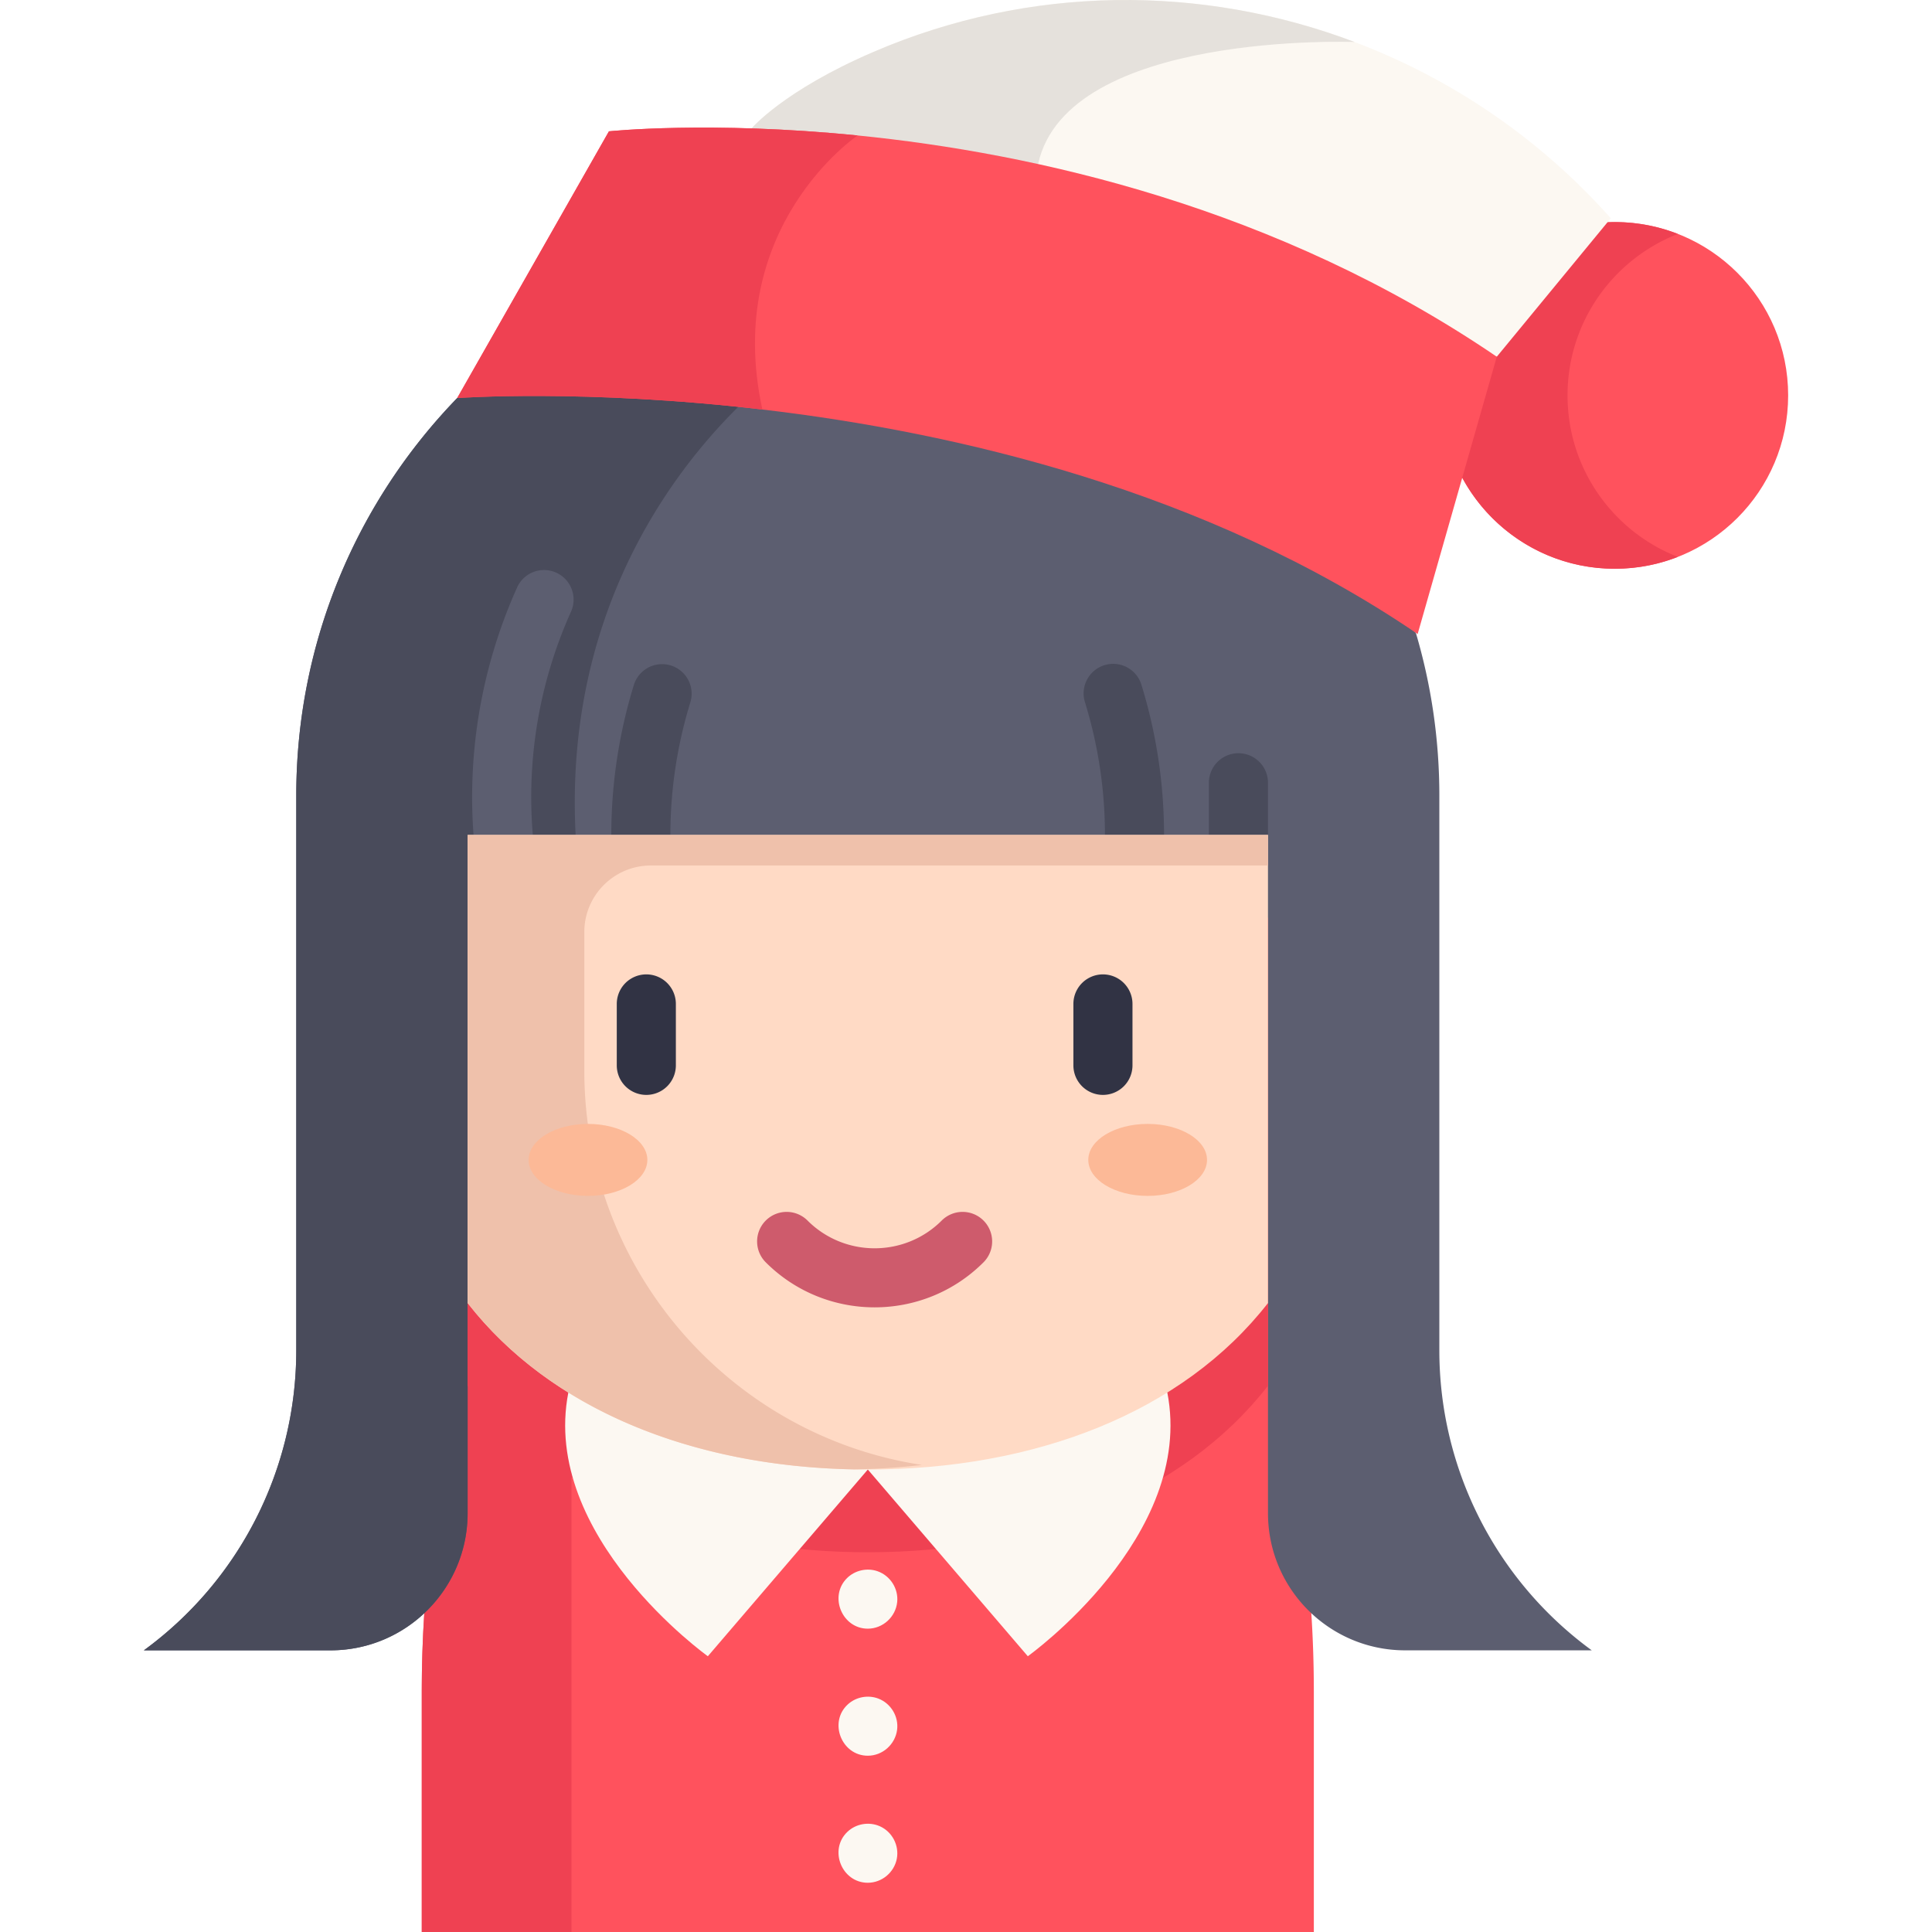 <svg xmlns="http://www.w3.org/2000/svg" viewBox="0 0 512 512"><path d="M347.513 427.501a321.62 321.62 0 0 1 .668 20.681V512H111.774v-63.818c0-6.984.23-13.885.668-20.681L98.327 279.205l53.117 2.881 206.821 11.212-10.752 134.203z" fill="#ff525d"/><path d="M151.445 282.086V512h-39.671v-63.818c0-6.984.23-13.885.668-20.681L98.327 279.205l53.118 2.881z" fill="#ef4152"/><path d="M421.833 437.356H372.38c-20.076 0-36.351-16.275-36.351-36.351V345.32l-178.446-.01h-33.658v55.696c0 20.076-16.276 36.351-36.351 36.351H38.122a98.389 98.389 0 0 0 40.391-79.467V210.835c0-40.934 16.244-78.089 42.646-105.347l44.233-25.65 1.837-1.065 126.832 6.264 81.148 82.662c4.051 13.666 6.233 28.145 6.233 43.137V357.89a98.388 98.388 0 0 0 40.391 79.466z" fill="#5c5e70"/><g fill="#494b5b"><path d="M169.832 246.363a7.83 7.83 0 0 1-7.83-7.83v-17.269c0-13.509 2.019-26.904 6-39.812a7.83 7.83 0 0 1 14.964 4.614 119.296 119.296 0 0 0-5.304 35.196v17.269a7.83 7.83 0 0 1-7.83 7.832zm130.82 11.483a7.83 7.83 0 0 1-7.83-7.83v-28.753c0-11.942-1.784-23.785-5.304-35.197a7.83 7.83 0 0 1 5.175-9.789 7.829 7.829 0 0 1 9.789 5.175c3.981 12.909 6 26.303 6 39.812v28.753a7.829 7.829 0 0 1-7.83 7.829zm27.547-28.752a7.83 7.83 0 0 1-7.83-7.83v-13.822a7.83 7.83 0 0 1 15.66 0v13.822a7.829 7.829 0 0 1-7.83 7.83z"/><path d="M154.848 241.893c5.397 31.946 5.324 68.526 2.735 103.416h-33.658v55.696c0 20.076-16.276 36.351-36.351 36.351H38.122a98.389 98.389 0 0 0 40.391-79.467V210.835c0-40.934 16.244-78.089 42.646-105.347l44.233-25.65 44.515 15.9c0-.001-71.773 47.26-55.059 146.155z"/></g><circle cx="427.944" cy="104.783" r="45.935" fill="#ff525d"/><path d="M415.413 104.789c0-19.474 12.125-36.105 29.231-42.789a45.795 45.795 0 0 0-16.704-3.145c-25.37 0-45.935 20.565-45.935 45.935s20.565 45.935 45.935 45.935a45.803 45.803 0 0 0 16.704-3.145c-17.106-6.687-29.231-23.317-29.231-42.791z" fill="#ef4152"/><path d="M426.876 57.841l-30.213 36.696L265.144 54.24l-65.969-20.211s8.414-10.001 32.311-20.274c41.456-17.831 87.088-17.915 127.49-2.631v.01a172.317 172.317 0 0 1 67.42 46.175l.48.532z" fill="#fcf8f2"/><path d="M136.026 253.121a7.83 7.83 0 0 1-8.459-7.145l-1.976-23.45a135.464 135.464 0 0 1 11.136-66.142l.294-.664a7.831 7.831 0 0 1 10.332-3.983 7.831 7.831 0 0 1 3.983 10.332l-.294.665a119.764 119.764 0 0 0-9.846 58.476l1.976 23.45a7.831 7.831 0 0 1-7.146 8.461z" fill="#5c5e70"/><path d="M336.029 243.188v124.055c-22.571 28.981-61.636 44.118-106.047 44.118-1.201 0-2.401-.01-3.591-.031-42.928-.804-80.511-15.9-102.466-44.097V243.188h212.104z" fill="#ef4152"/><path d="M150.617 369.026c-7.455 38.151 36.97 69.895 36.97 69.895l42.397-49.482 42.397 49.482s44.424-31.743 36.97-69.895" fill="#fcf8f2"/><path d="M336.029 221.264V345.32c-22.571 28.981-61.636 44.118-106.047 44.118-1.201 0-2.401-.01-3.591-.031-42.928-.804-80.511-15.9-102.466-44.097V221.265l212.104-.001z" fill="#ffdac5"/><path d="M171.281 290.161a7.83 7.83 0 0 1-7.83-7.83v-16.278a7.83 7.83 0 0 1 15.66 0v16.278a7.83 7.83 0 0 1-7.83 7.83z" fill="#313344"/><path d="M358.976 11.124v.01s-76.199-2.954-83.862 32.342c-.971 4.479-4.52 8.007-9.97 10.763l-65.969-20.211s8.414-10.001 32.311-20.274c41.456-17.831 87.088-17.914 127.49-2.63z" fill="#e5e1dc"/><path d="M396.663 94.537l-20.973 73.485c-55.967-38.126-122.604-53.504-173.654-59.496-47.062-5.512-80.876-3.038-80.876-3.038l40.214-70.687s26.673-2.829 65.906 1.096c46.612 4.666 110.973 18.854 169.383 58.64z" fill="#ff525d"/><path d="M292.29 290.161a7.83 7.83 0 0 1-7.83-7.83v-16.278a7.83 7.83 0 0 1 15.66 0v16.278a7.83 7.83 0 0 1-7.83 7.83z" fill="#313344"/><path d="M202.036 108.526c-47.062-5.512-80.876-3.038-80.876-3.038l40.214-70.687s26.673-2.829 65.906 1.096c-.001 0-35.841 24.116-25.244 72.629z" fill="#ef4152"/><path d="M231.786 346.461c-10.449 0-20.897-3.978-28.852-11.932a7.828 7.828 0 0 1 0-11.072 7.827 7.827 0 0 1 11.072 0c9.804 9.803 25.754 9.803 35.558 0a7.828 7.828 0 0 1 11.072 0 7.828 7.828 0 0 1 0 11.072c-7.953 7.954-18.401 11.932-28.85 11.932z" fill="#ce5b6c"/><path d="M336.029 229.365v-8.1H123.926V345.31c21.955 28.198 59.538 43.293 102.466 44.097a182.745 182.745 0 0 0 17.935-1.18c-50.727-7.746-89.479-51.708-89.479-104.533v-36.682c0-9.747 7.901-17.647 17.647-17.647h163.534z" fill="#efc1ab"/><path d="M229.975 431.615c-6.808 0-10.362-8.547-5.533-13.373 2.111-2.109 5.366-2.837 8.173-1.83 3.331 1.195 5.513 4.607 5.151 8.14-.405 3.951-3.803 7.063-7.791 7.063zm0 33.668c-6.947 0-10.45-8.867-5.301-13.596 2.167-1.991 5.376-2.591 8.12-1.537 3.303 1.271 5.4 4.738 4.948 8.258-.497 3.872-3.843 6.875-7.767 6.875z" fill="#fcf8f2"/><g fill="#fcb997"><ellipse cx="304.139" cy="307.387" rx="15.733" ry="9.538"/><ellipse cx="155.822" cy="307.387" rx="15.733" ry="9.538"/></g><path d="M229.975 498.951c-6.888 0-10.417-8.695-5.417-13.484 2.265-2.169 5.722-2.765 8.589-1.501 3.283 1.448 5.191 5.078 4.519 8.604-.694 3.649-3.959 6.381-7.691 6.381z" fill="#fcf8f2"/></svg>